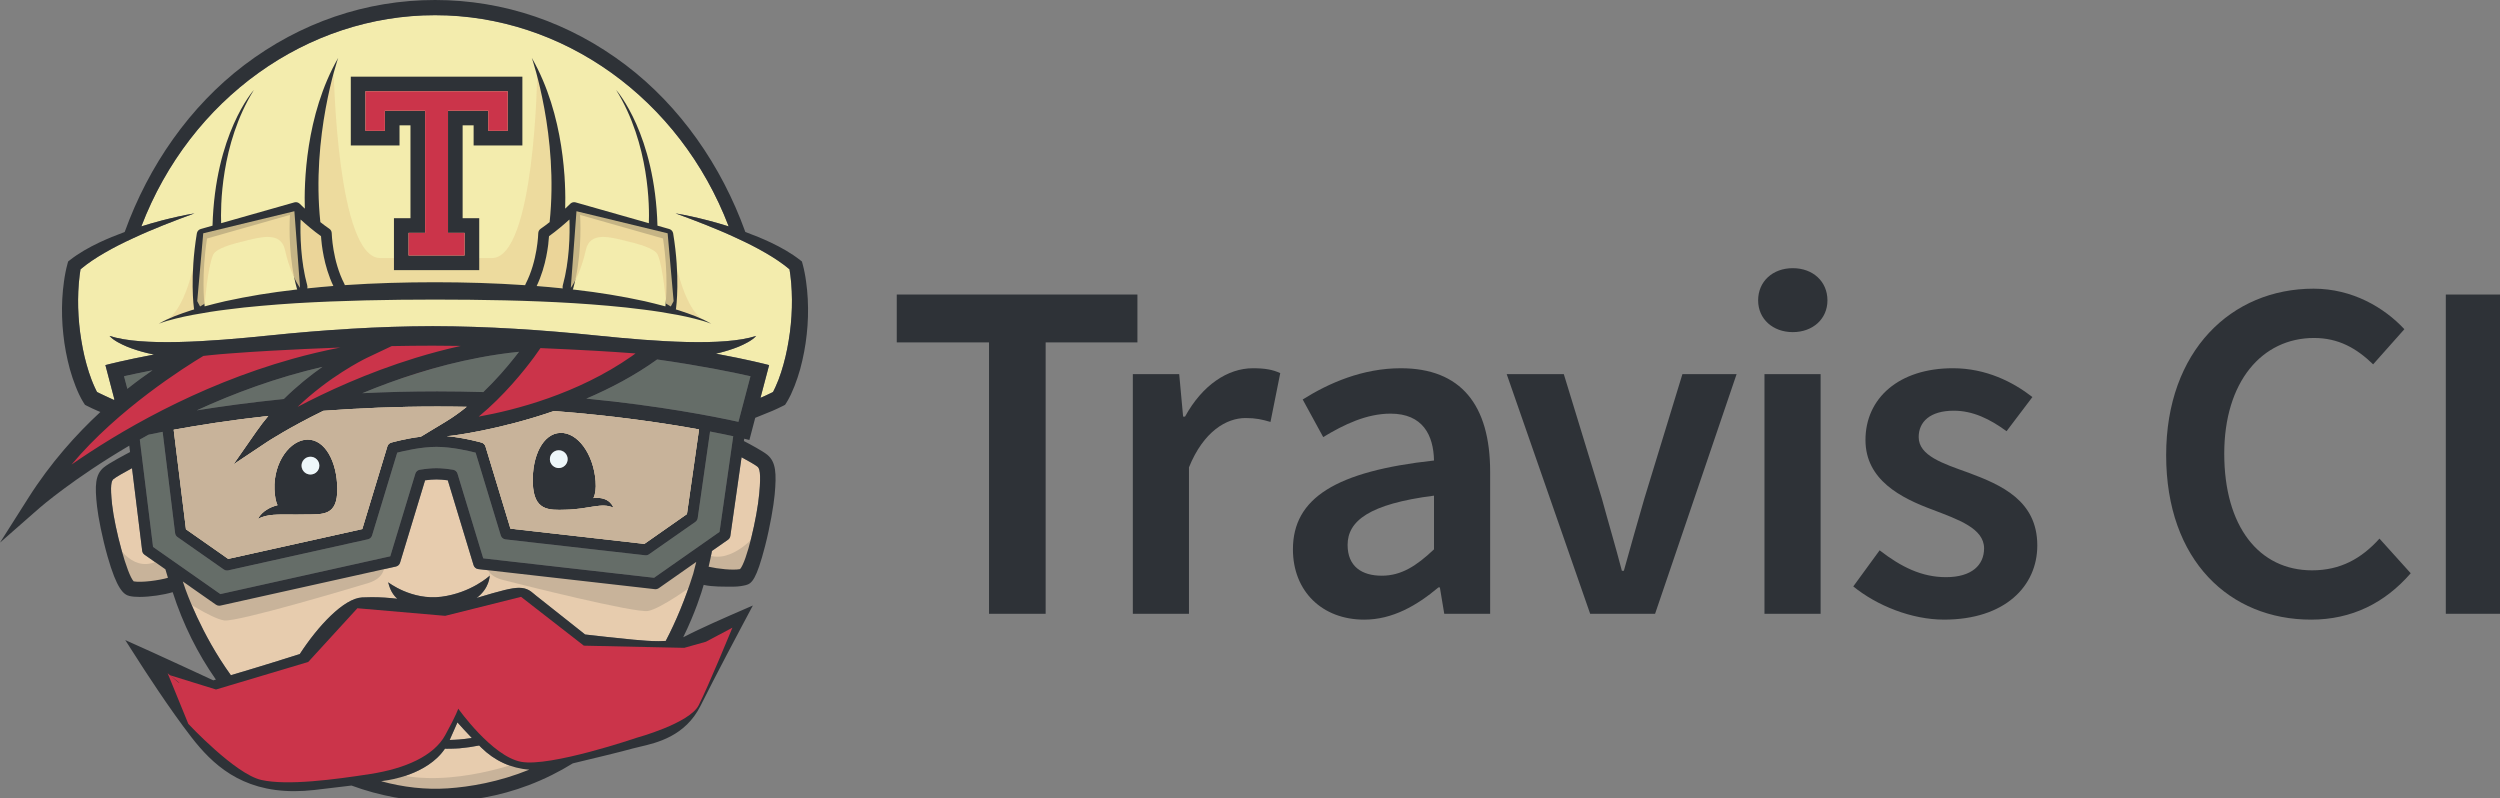 <?xml version="1.0" encoding="UTF-8" standalone="yes"?>
<svg version="1.1" id="Layer_1" xmlns="http://www.w3.org/2000/svg" xmlns:xlink="http://www.w3.org/1999/xlink" x="0px" y="0px" viewBox="0 0 717 229" style="enable-background:new 0 0 717.701 229.865;" xml:space="preserve">
  <rect x="0" y="0" width="717" height="229" fill="#808080" stroke="none"/>
  <style type="text/css">
	.st0{fill:#CB344A;}
	.st1{fill:#F3ECAD;}
	.st2{fill:#E7CCAE;}
	.st3{fill:#656D68;}
	.st4{fill:#E5CBA4;}
	.st5{fill:#C8B39A;}
	.st6{fill:#EBD599;}
	.st7{fill:#2E3237;}
	.st8{fill:#EEF7FA;}
	.st9{opacity:0.8;}
	.st10{opacity:0.75;fill:#EBD599;enable-background:new    ;}
</style>
  <g>
    <g>
      <g>
        <g>
          <path class="st0" d="M55.366,100.315c0,0-36.058,25.38-37.468,35.049l2.706-0.556c0,0,43.18-28.62,77.408-32.11l0.775-4.344&#xA;&#x9;&#x9;&#x9;&#x9;&#x9;L55.366,100.315z"/>
          <path class="st0" d="M111.969,96.688l-28.402,20.145l1.535,1.232c1.158-0.934,50.451-15.988,50.451-15.988l10.393-6.516&#xA;&#x9;&#x9;&#x9;&#x9;&#x9;C138.972,96.429,111.969,96.688,111.969,96.688z"/>
          <path class="st0" d="M136.654,121.053c20.168,0,50.4-19.752,50.4-19.752l-9.773-1.86c-0.483,0.483-15.759-0.535-15.759-0.535&#xA;&#x9;&#x9;&#x9;&#x9;&#x9;l-7.251-2.014l-17.324,19.74l-1.41,3.425C136.781,119.552,136.654,121.053,136.654,121.053z"/>
        </g>
        <g>
          <path class="st1" d="M226.92,81.211c-0.063-0.778-0.148-1.555-0.243-2.328c-0.067-0.548-0.154-1.121-0.249-1.65&#xA;&#x9;&#x9;&#x9;&#x9;&#x9;c-2.078-1.749-4.439-3.304-6.897-4.717c-2.664-1.556-5.451-2.95-8.295-4.245c-2.825-1.333-5.727-2.539-8.645-3.716&#xA;&#x9;&#x9;&#x9;&#x9;&#x9;c-1.457-0.591-2.926-1.165-4.401-1.711c-1.47-0.574-2.955-1.108-4.444-1.65c3.125,0.518,6.218,1.227,9.287,2.017&#xA;&#x9;&#x9;&#x9;&#x9;&#x9;c1.997,0.517,3.983,1.095,5.956,1.711c-14.035-36.68-47.59-60.568-84.226-60.568c-36.642,0-70.194,23.888-84.225,60.568&#xA;&#x9;&#x9;&#x9;&#x9;&#x9;c1.973-0.616,3.959-1.195,5.953-1.711c3.074-0.79,6.168-1.499,9.291-2.017c-1.494,0.542-2.975,1.076-4.45,1.65&#xA;&#x9;&#x9;&#x9;&#x9;&#x9;c-1.468,0.547-2.939,1.121-4.401,1.711c-2.919,1.177-5.812,2.384-8.644,3.716c-2.839,1.294-5.628,2.688-8.292,4.245&#xA;&#x9;&#x9;&#x9;&#x9;&#x9;c-2.458,1.413-4.817,2.969-6.903,4.717c-0.087,0.53-0.175,1.102-0.243,1.65c-0.094,0.773-0.18,1.55-0.243,2.328&#xA;&#x9;&#x9;&#x9;&#x9;&#x9;c-0.137,1.563-0.192,3.132-0.205,4.706c-0.031,3.144,0.181,6.287,0.579,9.397c0.429,3.119,1.001,6.218,1.848,9.213&#xA;&#x9;&#x9;&#x9;&#x9;&#x9;c0.417,1.501,0.89,2.98,1.437,4.413c0.275,0.715,0.574,1.419,0.885,2.104c0.155,0.341,0.317,0.678,0.479,1.001l0.199,0.38&#xA;&#x9;&#x9;&#x9;&#x9;&#x9;c0.231,0.117,0.473,0.236,0.703,0.348l1.395,0.666c0.778,0.353,1.854,0.864,2.744,1.263c0.05-0.043,0.1-0.087,0.143-0.132&#xA;&#x9;&#x9;&#x9;&#x9;&#x9;l-2.59-9.864c0.549-0.151,5.467-1.419,13.942-3.032c-0.684-0.13-1.374-0.279-2.053-0.441c-1.929-0.48-3.834-1.065-5.677-1.812&#xA;&#x9;&#x9;&#x9;&#x9;&#x9;c-0.915-0.386-1.817-0.808-2.676-1.292c-0.86-0.494-1.706-1.052-2.36-1.794c9.312,3.038,28.552,1.662,45.654-0.105&#xA;&#x9;&#x9;&#x9;&#x9;&#x9;c15.642-1.612,31.32-2.657,47.08-2.688c15.761,0.031,31.445,1.076,47.08,2.688c17.11,1.767,36.35,3.144,45.661,0.105&#xA;&#x9;&#x9;&#x9;&#x9;&#x9;c-0.654,0.742-1.498,1.301-2.358,1.794c-0.859,0.484-1.76,0.906-2.674,1.292c-1.845,0.747-3.747,1.333-5.677,1.812&#xA;&#x9;&#x9;&#x9;&#x9;&#x9;c-0.286,0.068-0.575,0.131-0.861,0.192c9.293,1.724,14.703,3.125,15.282,3.28l-2.477,9.397c0.498-0.225,1.001-0.441,1.495-0.665&#xA;&#x9;&#x9;&#x9;&#x9;&#x9;l1.393-0.666c0.232-0.112,0.467-0.231,0.703-0.348l0.192-0.38c0.169-0.323,0.331-0.66,0.486-1.001&#xA;&#x9;&#x9;&#x9;&#x9;&#x9;c0.313-0.685,0.612-1.389,0.885-2.104c0.548-1.432,1.022-2.912,1.438-4.413c0.847-2.995,1.419-6.094,1.848-9.213&#xA;&#x9;&#x9;&#x9;&#x9;&#x9;c0.4-3.111,0.61-6.255,0.581-9.397C227.115,84.343,227.058,82.774,226.92,81.211z"/>
          <path class="st2" d="M135.327,211.658c-1.233,0.185-2.466,0.342-3.692,0.435c-0.79,0.038-1.627,0.118-2.386,0.118l-0.28,0.006&#xA;&#x9;&#x9;&#x9;&#x9;&#x9;c0.952-2.129,1.676-3.778,2.224-5.028C132.308,208.441,133.728,209.99,135.327,211.658z"/>
          <path class="st2" d="M138.008,214.39c3.829,3.791,8.572,5.963,13.794,6.349c-8.771,3.562-17.036,4.936-23.403,5.365&#xA;&#x9;&#x9;&#x9;&#x9;&#x9;c-6.348,0.425-12.783-0.323-19.089-2.052c0.528-0.095,0.915-0.162,1.382-0.219c0.518-0.063,11.826-1.538,16.924-9.117&#xA;&#x9;&#x9;&#x9;&#x9;&#x9;l0.479,0.01l1.251-0.01c0.847,0,1.616-0.07,2.426-0.101c1.924-0.167,3.804-0.441,5.652-0.815&#xA;&#x9;&#x9;&#x9;&#x9;&#x9;C137.618,213.998,137.81,214.192,138.008,214.39z"/>
          <path class="st3" d="M148.858,100.894c-0.367,0.479-0.778,1.007-1.214,1.556c-2.24,2.832-5.346,6.454-9.031,9.997&#xA;&#x9;&#x9;&#x9;&#x9;&#x9;c-4.283-0.132-8.684-0.205-13.214-0.205c-7.486,0-14.664,0.198-21.48,0.53c9.63-3.997,21.2-7.9,33.73-10.246&#xA;&#x9;&#x9;&#x9;&#x9;&#x9;C141.307,101.832,145.054,101.278,148.858,100.894z"/>
          <path class="st3" d="M92.493,105.205c-3.437,2.415-7.32,5.497-11.085,9.236c-9.642,0.965-18.051,2.134-24.991,3.256&#xA;&#x9;&#x9;&#x9;&#x9;&#x9;C67.086,112.794,79.26,108.281,92.493,105.205z"/>
          <path class="st3" d="M210.29,125.109l-3.921,27.438l-18.786,13.158l-48.995-5.57l-7.375-24.289&#xA;&#x9;&#x9;&#x9;&#x9;&#x9;c-0.175-0.591-0.673-1.025-1.284-1.125c-1.816-0.293-3.422-0.443-4.76-0.443c-1.344,0-2.944,0.149-4.768,0.443&#xA;&#x9;&#x9;&#x9;&#x9;&#x9;c-0.605,0.1-1.101,0.534-1.282,1.125l-7.195,23.696l-48.722,10.842L43.895,156.86l-3.804-30.79&#xA;&#x9;&#x9;&#x9;&#x9;&#x9;c0.829-0.468,1.67-0.934,2.521-1.401c1.195-0.257,2.539-0.53,4.027-0.816l3.585,29.053c0.056,0.454,0.306,0.859,0.679,1.12&#xA;&#x9;&#x9;&#x9;&#x9;&#x9;l13.282,9.307c0.273,0.185,0.598,0.285,0.921,0.285c0.117,0,0.231-0.012,0.355-0.038l40.058-8.913&#xA;&#x9;&#x9;&#x9;&#x9;&#x9;c0.138-0.031,0.275-0.08,0.399-0.144c0.373-0.198,0.666-0.54,0.79-0.958l7.213-23.752c1.935-0.498,6.891-1.656,11.247-1.656&#xA;&#x9;&#x9;&#x9;&#x9;&#x9;c4.344,0,9.305,1.158,11.241,1.656l7.213,23.752c0.187,0.616,0.723,1.057,1.363,1.132l40.058,4.55&#xA;&#x9;&#x9;&#x9;&#x9;&#x9;c0.388,0.043,0.784-0.058,1.103-0.28l13.29-9.299c0.359-0.255,0.603-0.656,0.664-1.096l3.548-24.822&#xA;&#x9;&#x9;&#x9;&#x9;&#x9;C206.313,124.266,208.541,124.731,210.29,125.109z"/>
          <path class="st3" d="M215.239,107.902l-3.448,13.082c-7.052-1.555-22.545-4.606-43.632-6.659&#xA;&#x9;&#x9;&#x9;&#x9;&#x9;c6.89-2.937,13.905-6.622,20.314-11.228C201.021,104.869,210.234,106.768,215.239,107.902z"/>
          <path class="st2" d="M217.244,133.838c0.589,0.486,1.056,1.743,0.528,7.599c-0.648,7.17-3.662,19.756-5.528,21.785&#xA;&#x9;&#x9;&#x9;&#x9;&#x9;c-2.06,0.399-6.379-0.074-9.013-0.689c0.455-1.807,0.585-2.672,0.952-4.519l4.606-3.222c0.367-0.255,0.61-0.656,0.672-1.09&#xA;&#x9;&#x9;&#x9;&#x9;&#x9;l3.219-22.556C214.634,132.201,216.645,133.344,217.244,133.838z"/>
          <path class="st2" d="M47.436,163.277c0.231,0.816,0.473,1.63,0.723,2.433c-2.479,0.728-7.526,1.425-9.809,1.027&#xA;&#x9;&#x9;&#x9;&#x9;&#x9;c-1.892-1.906-5.422-15.024-6.194-21.991c-0.629-5.644-0.188-6.864,0.386-7.34c0.666-0.56,3.161-1.979,5.322-3.137l2.919,23.695&#xA;&#x9;&#x9;&#x9;&#x9;&#x9;c0.056,0.455,0.298,0.859,0.679,1.121L47.436,163.277z"/>
          <path class="st2" d="M140.611,163.609l-0.175,1.512c0,0-5.308,4.922-13.854,6.024c-8.546,1.101-15.262-4.151-15.262-4.151&#xA;&#x9;&#x9;&#x9;&#x9;&#x9;c0.28,0.913,0.679,2.975,2.614,4.735c-2.277-0.272-4.736-0.455-7.315-0.455c-0.932,0-1.873,0.027-2.782,0.071&#xA;&#x9;&#x9;&#x9;&#x9;&#x9;c-5.26,0.275-12.658,8.227-17.861,16.239c-2.553,0.808-10.532,3.341-19.768,6.068c-8.621-11.946-12.86-24.151-13.29-25.414&#xA;&#x9;&#x9;&#x9;&#x9;&#x9;l0.006-0.007c-0.174-0.486-0.349-0.972-0.511-1.469l2.217,1.55v0.006l5.476,3.834l1.831,1.276&#xA;&#x9;&#x9;&#x9;&#x9;&#x9;c0.273,0.194,0.597,0.293,0.92,0.293c0.118,0,0.236-0.013,0.353-0.036l50.33-11.205c0.564-0.124,1.021-0.548,1.188-1.101&#xA;&#x9;&#x9;&#x9;&#x9;&#x9;l7.177-23.627c1.239-0.168,2.327-0.255,3.261-0.255c0.928,0,2.023,0.087,3.262,0.255l7.386,24.33&#xA;&#x9;&#x9;&#x9;&#x9;&#x9;c0.188,0.616,0.723,1.065,1.357,1.132L140.611,163.609z"/>
          <path class="st2" d="M198.061,162.302l1.625-1.14c-0.269,1.127-0.561,2.248-0.866,3.356c-2.258,7.24-4.925,13.643-7.885,19.3&#xA;&#x9;&#x9;&#x9;&#x9;&#x9;c-0.655,0.045-1.345,0.071-2.086,0.071c-2.285,0-4.619-0.194-7.202-0.43c-4.482-0.411-11.596-1.226-13.842-1.487&#xA;&#x9;&#x9;&#x9;&#x9;&#x9;c-1.935-1.543-8.557-6.805-14.067-11.141c-0.217-0.175-0.403-0.337-0.585-0.487c-0.97-0.82-2.073-1.753-4.307-1.753&#xA;&#x9;&#x9;&#x9;&#x9;&#x9;c-2.029,0-4.992,0.739-12.154,2.906c3.722-2.782,3.746-6.373,3.746-6.373l0.175-1.512l47.217,5.364&#xA;&#x9;&#x9;&#x9;&#x9;&#x9;c0.385,0.044,0.783-0.056,1.107-0.279l4.744-3.323L198.061,162.302z"/>
          <path class="st6" d="M163.311,62.963c0.144,4.2,0.038,11.812-1.918,18.94c-0.079,0.275-0.067,0.555,0,0.816&#xA;&#x9;&#x9;&#x9;&#x9;&#x9;c-2.489-0.262-4.979-0.486-7.469-0.685c2.795-5.856,3.404-12.093,3.536-14.29C159.606,66.218,161.743,64.388,163.311,62.963z"/>
          <path class="st6" d="M92.07,67.743c0.13,2.197,0.739,8.421,3.53,14.272c-2.49,0.198-4.979,0.429-7.464,0.691&#xA;&#x9;&#x9;&#x9;&#x9;&#x9;c0.067-0.256,0.075-0.53,0-0.804c-1.954-7.114-2.053-14.732-1.917-18.94C87.787,64.388,89.916,66.218,92.07,67.743z"/>
          <path class="st7" d="M175.939,145.626c-3.349-1.618-7.021,0.437-13.706,0.561c-4.973,0.175-9.149,0.229-9.423-7.582&#xA;&#x9;&#x9;&#x9;&#x9;&#x9;c-0.275-7.818,2.912-14.283,7.885-14.459c4.973-0.174,9.51,6.026,10.122,13.825c0.168,2.148-0.07,3.716-0.604,4.878&#xA;&#x9;&#x9;&#x9;&#x9;&#x9;C174.844,142.297,175.89,145.439,175.939,145.626z M160.31,134.18c1.401-0.031,2.52-1.189,2.496-2.59&#xA;&#x9;&#x9;&#x9;&#x9;&#x9;c-0.024-1.407-1.182-2.527-2.59-2.495c-1.406,0.023-2.52,1.182-2.494,2.589C157.746,133.084,158.904,134.205,160.31,134.18z"/>
          <path class="st7" d="M96.737,140.154c0.073,7.818-4.066,7.345-9.045,7.394c-0.504,0.013-0.983,0.019-1.458,0.025&#xA;&#x9;&#x9;&#x9;&#x9;&#x9;c-0.559,0.013-1.094,0.019-1.611,0.006c-4.83-0.006-7.918-0.225-10.649,1.25c0.067-0.168,1.263-2.852,5.603-3.94&#xA;&#x9;&#x9;&#x9;&#x9;&#x9;c-0.48-1.059-0.78-2.527-0.86-4.562c-0.298-7.811,4.519-14.217,9.498-14.26C93.189,126.02,96.662,132.339,96.737,140.154z&#xA;&#x9;&#x9;&#x9;&#x9;&#x9; M89.05,136.065c1.401-0.036,2.509-1.209,2.472-2.608c-0.038-1.407-1.206-2.514-2.607-2.476&#xA;&#x9;&#x9;&#x9;&#x9;&#x9;c-1.408,0.036-2.517,1.206-2.479,2.607C86.473,134.996,87.643,136.103,89.05,136.065z"/>
          <path class="st10" d="M154.073,21.296c0,0-0.693,52.712-13.006,52.712c-12.313,0-14.774,0-14.774,0h-2.462c0,0-2.464,0-14.776,0&#xA;&#x9;&#x9;&#x9;&#x9;&#x9;S95.748,21.319,95.748,21.319l-6.049,17.889l0.098,24.546l4.295,3.415l1.952,10.54l2.731,6.149l52.702,0.097l2.439-4.393&#xA;&#x9;&#x9;&#x9;&#x9;&#x9;l2.05-7.416l0.294-4.685l5.82-16.618L154.073,21.296z"/>
          <path class="st10" d="M192.85,70.445c0,0,2.534,18.183,9.24,21.462c6.707,3.278,0,0,0,0l-9.389-2.832L192.85,70.445z"/>
          <path class="st10" d="M56.672,70.445c0,0-2.534,18.183-9.241,21.462c-6.707,3.278,0,0,0,0l9.391-2.832L56.672,70.445z"/>
          <path class="st7" d="M194.655,88.992c3.192,1.045,6.403,2.153,9.312,3.853c-1.556-0.616-3.162-1.058-4.781-1.457&#xA;&#x9;&#x9;&#x9;&#x9;&#x9;c-1.612-0.411-3.236-0.759-4.868-1.071c-3.268-0.615-6.547-1.138-9.847-1.538c-3.292-0.429-6.59-0.79-9.903-1.071&#xA;&#x9;&#x9;&#x9;&#x9;&#x9;c-3.312-0.279-6.615-0.56-9.934-0.753c-13.263-0.816-26.563-1.02-39.873-1.034c-13.306,0.007-26.607,0.256-39.871,1.039&#xA;&#x9;&#x9;&#x9;&#x9;&#x9;c-3.316,0.192-6.622,0.474-9.933,0.754c-3.311,0.279-6.616,0.635-9.903,1.07c-3.299,0.4-6.579,0.922-9.847,1.538&#xA;&#x9;&#x9;&#x9;&#x9;&#x9;c-1.63,0.306-3.256,0.66-4.874,1.065c-1.612,0.399-3.225,0.84-4.781,1.457c2.907-1.699,6.118-2.812,9.318-3.86&#xA;&#x9;&#x9;&#x9;&#x9;&#x9;c0.269-0.087,0.541-0.161,0.815-0.248c-0.017-0.068-0.037-0.131-0.05-0.205c-0.056-0.367-1.239-9.107,0.822-21.605&#xA;&#x9;&#x9;&#x9;&#x9;&#x9;c0.1-0.598,0.528-1.083,1.115-1.246l3.38-0.963c0.735-26.217,11.532-38.547,11.869-38.927&#xA;&#x9;&#x9;&#x9;&#x9;&#x9;c-9.648,15.524-9.56,33.935-9.393,38.223l21.006-5.97c0.019-0.006,0.03-0.006,0.049-0.012c0.088-0.019,0.175-0.031,0.262-0.037&#xA;&#x9;&#x9;&#x9;&#x9;&#x9;c0.024,0,0.057-0.007,0.087-0.007c0.107-0.006,0.226,0.007,0.344,0.031c0.017,0,0.036,0.013,0.061,0.019&#xA;&#x9;&#x9;&#x9;&#x9;&#x9;c0.087,0.019,0.168,0.049,0.26,0.087c0.038,0.019,0.063,0.038,0.1,0.057c0.067,0.038,0.138,0.081,0.205,0.13&#xA;&#x9;&#x9;&#x9;&#x9;&#x9;c0.019,0.013,0.039,0.019,0.057,0.038c0.013,0.013,0.024,0.025,0.037,0.037c0.019,0.019,0.043,0.031,0.063,0.051&#xA;&#x9;&#x9;&#x9;&#x9;&#x9;c0.014,0.019,0.572,0.571,1.462,1.401c-0.211-6.921,0.118-26.776,9.574-43.233c-0.199,0.577-7.701,22.512-5.116,47.097&#xA;&#x9;&#x9;&#x9;&#x9;&#x9;c0.839,0.672,1.722,1.331,2.583,1.911c0.416,0.286,0.672,0.759,0.678,1.263c0.007,0.081,0.187,7.918,3.648,14.584&#xA;&#x9;&#x9;&#x9;&#x9;&#x9;c0.049,0.1,0.086,0.205,0.118,0.311c8.608-0.585,17.24-0.822,25.854-0.827c8.616,0.006,17.242,0.255,25.848,0.847&#xA;&#x9;&#x9;&#x9;&#x9;&#x9;c0.031-0.112,0.07-0.224,0.126-0.33c3.46-6.666,3.641-14.503,3.641-14.584c0.012-0.505,0.268-0.977,0.685-1.263&#xA;&#x9;&#x9;&#x9;&#x9;&#x9;c0.859-0.579,1.73-1.239,2.577-1.911c2.589-24.585-4.913-46.52-5.111-47.097c9.447,16.455,9.784,36.311,9.574,43.233&#xA;&#x9;&#x9;&#x9;&#x9;&#x9;c0.883-0.829,1.444-1.381,1.461-1.401c0.019-0.019,0.045-0.031,0.061-0.051c0.014-0.012,0.021-0.024,0.038-0.037&#xA;&#x9;&#x9;&#x9;&#x9;&#x9;c0.019-0.019,0.038-0.025,0.057-0.038c0.07-0.049,0.138-0.092,0.205-0.137c0.032-0.012,0.063-0.031,0.094-0.05&#xA;&#x9;&#x9;&#x9;&#x9;&#x9;c0.094-0.038,0.18-0.068,0.273-0.093c0.019,0,0.038-0.013,0.057-0.013c0.111-0.024,0.232-0.037,0.343-0.031&#xA;&#x9;&#x9;&#x9;&#x9;&#x9;c0.031,0,0.057,0.007,0.081,0.007c0.087,0.006,0.181,0.019,0.268,0.037c0.014,0.007,0.032,0.007,0.049,0.012l21.007,5.97&#xA;&#x9;&#x9;&#x9;&#x9;&#x9;c0.169-4.287,0.256-22.7-9.391-38.223c0.335,0.38,11.134,12.71,11.862,38.927l3.386,0.963c0.578,0.162,1.014,0.648,1.115,1.246&#xA;&#x9;&#x9;&#x9;&#x9;&#x9;c2.059,12.498,0.871,21.238,0.82,21.605c-0.012,0.075-0.03,0.144-0.049,0.211C194.113,88.824,194.38,88.904,194.655,88.992z&#xA;&#x9;&#x9;&#x9;&#x9;&#x9; M190.835,87.87c0.162-1.399,0.914-9.049-0.685-19.468l-23.778-6.759c0.213,4.027,0.307,12.76-1.978,21.088&#xA;&#x9;&#x9;&#x9;&#x9;&#x9;c-0.03,0.1-0.067,0.199-0.117,0.299c0.235,0.024,0.473,0.043,0.702,0.074c6.685,0.766,13.338,1.835,19.918,3.279&#xA;&#x9;&#x9;&#x9;&#x9;&#x9;C186.881,86.845,188.867,87.337,190.835,87.87z M161.392,81.902c1.956-7.126,2.061-14.739,1.918-18.94&#xA;&#x9;&#x9;&#x9;&#x9;&#x9;c-1.568,1.425-3.705,3.255-5.851,4.78c-0.132,2.197-0.742,8.433-3.537,14.29c2.49,0.2,4.98,0.424,7.469,0.685&#xA;&#x9;&#x9;&#x9;&#x9;&#x9;C161.325,82.457,161.313,82.177,161.392,81.902z M95.598,82.015c-2.79-5.852-3.4-12.076-3.53-14.272&#xA;&#x9;&#x9;&#x9;&#x9;&#x9;c-2.153-1.525-4.283-3.355-5.851-4.78c-0.138,4.207-0.037,11.826,1.917,18.94c0.075,0.275,0.067,0.548,0,0.804&#xA;&#x9;&#x9;&#x9;&#x9;&#x9;C90.62,82.444,93.108,82.214,95.598,82.015z M85.247,83.016c-0.045-0.087-0.081-0.187-0.114-0.286&#xA;&#x9;&#x9;&#x9;&#x9;&#x9;c-2.289-8.328-2.189-17.06-1.984-21.088l-23.771,6.759c-1.599,10.408-0.853,18.057-0.692,19.464&#xA;&#x9;&#x9;&#x9;&#x9;&#x9;c1.973-0.535,3.952-1.028,5.946-1.488c3.285-0.728,6.597-1.337,9.914-1.898c3.324-0.554,6.659-0.977,9.995-1.381&#xA;&#x9;&#x9;&#x9;&#x9;&#x9;C84.78,83.066,85.011,83.049,85.247,83.016z"/>
          <path class="st3" d="M35.567,107.902c2.038-0.462,4.793-1.051,8.17-1.703c-2.075,1.415-4.53,3.191-7.21,5.327L35.567,107.902z"/>
          <path class="st5" d="M110.21,161.97c0,0,0.57,3.667-4.563,5.236c-5.131,1.57-37.639,11.258-41.347,10.734&#xA;&#x9;&#x9;&#x9;&#x9;&#x9;c-3.707-0.523-13.116-6.806-13.116-6.806l-2.282-8.116l13.924,8.681L110.21,161.97z"/>
          <path class="st5" d="M139.33,161.26c0,0-0.41,3.687,4.787,5.035c5.196,1.345,38.094,9.612,41.773,8.927&#xA;&#x9;&#x9;&#x9;&#x9;&#x9;c3.68-0.685,12.808-7.371,12.808-7.371l1.927-8.209l-12.798,7.634L139.33,161.26z"/>
          <path class="st5" d="M32.922,155.222c0,0,4.504,9.009,11.78,5.89l5.197,1.906l-0.519,3.812l-10.914,1.385l-2.944-1.731&#xA;&#x9;&#x9;&#x9;&#x9;&#x9;L32.922,155.222z"/>
          <path class="st5" d="M217.325,152.749c0,0-7.362,9.403-14.637,6.285l-2.34,1.509l0.519,3.811l10.914,1.386l2.943-1.732&#xA;&#x9;&#x9;&#x9;&#x9;&#x9;L217.325,152.749z"/>
          <path class="st5" d="M103.452,223.528c0,0,26.686,13.454,56.902-4.853l-9.703-0.662c0,0-21.173,8.38-37.935,3.749&#xA;&#x9;&#x9;&#x9;&#x9;&#x9;L103.452,223.528z"/>
          <path class="st7" d="M130.505,198.736l1.847,2.2c0.042,0.053,4.145,4.936,9.161,9.91c3.336,3.306,7.366,4.979,11.985,4.979&#xA;&#x9;&#x9;&#x9;&#x9;&#x9;c1.577,0,3.234-0.203,4.907-0.606c1.553-0.378,3.24-0.78,4.968-1.194c6.239-1.491,13.305-3.185,16.73-4.145&#xA;&#x9;&#x9;&#x9;&#x9;&#x9;c0.678-0.192,1.435-0.365,2.231-0.547c4.56-1.053,10.81-2.506,14.122-9.141c2.49-4.979,5.848-11.441,8.34-16.177&#xA;&#x9;&#x9;&#x9;&#x9;&#x9;c-2.159,0.995-4.422,2.074-6.029,2.92c-2.477,1.301-5.722,1.932-9.917,1.932c-2.494,0-4.943-0.21-7.654-0.451&#xA;&#x9;&#x9;&#x9;&#x9;&#x9;c-5.417-0.498-14.584-1.577-14.678-1.59l-0.702-0.078l-0.554-0.444c-0.082-0.06-8.115-6.46-14.607-11.565&#xA;&#x9;&#x9;&#x9;&#x9;&#x9;c-0.263-0.216-0.503-0.415-0.72-0.594c-0.684-0.583-0.684-0.583-1.092-0.583c-2.082,0-8.134,1.877-21.393,5.987l-0.815,0.258&#xA;&#x9;&#x9;&#x9;&#x9;&#x9;l-0.798-0.301c-0.09-0.03-8.789-3.256-19.213-3.256c-0.853,0-1.703,0.022-2.532,0.065c-1.044,0.053-6.904,2.837-14.397,14.693&#xA;&#x9;&#x9;&#x9;&#x9;&#x9;l-0.486,0.761l-0.859,0.276c-0.124,0.043-13.022,4.206-26.7,8.117l-0.888,0.253l-0.84-0.391&#xA;&#x9;&#x9;&#x9;&#x9;&#x9;c-0.089-0.036-5.441-2.519-10.534-4.86c2.778,4.103,6.329,9.221,9.454,13.235c5.459,7.03,12.34,13.527,25.532,13.527&#xA;&#x9;&#x9;&#x9;&#x9;&#x9;c1.655,0,3.413-0.102,5.218-0.307c13.419-1.517,16.875-2.129,18.735-2.453c0.629-0.107,1.127-0.198,1.764-0.276&#xA;&#x9;&#x9;&#x9;&#x9;&#x9;c0.102-0.013,11.09-1.433,14.174-8.35c3.18-7.108,3.822-8.801,3.846-8.866l1.122-2.993c0,0,0.139-0.775,0.367-1.016&#xA;&#x9;&#x9;&#x9;&#x9;&#x9;c0,0.006,0,0.006,0.006,0.006l0.022,0.019C129.982,197.945,130.505,198.736,130.505,198.736z M46.928,64.554&#xA;&#x9;&#x9;&#x9;&#x9;&#x9;c-2.915,1.175-5.812,2.387-8.644,3.718c-2.838,1.297-5.627,2.688-8.291,4.241c-2.458,1.416-4.817,2.97-6.899,4.723&#xA;&#x9;&#x9;&#x9;&#x9;&#x9;c-0.089,0.527-0.173,1.103-0.244,1.649c-0.09,0.773-0.181,1.548-0.241,2.328c-0.138,1.56-0.192,3.132-0.209,4.703&#xA;&#x9;&#x9;&#x9;&#x9;&#x9;c-0.03,3.144,0.185,6.287,0.582,9.4c0.431,3.119,1.001,6.221,1.847,9.214c0.421,1.501,0.889,2.981,1.44,4.408&#xA;&#x9;&#x9;&#x9;&#x9;&#x9;c0.27,0.722,0.57,1.423,0.883,2.107c0.155,0.341,0.317,0.678,0.479,1.001l0.199,0.378c0.233,0.121,0.474,0.24,0.701,0.348&#xA;&#x9;&#x9;&#x9;&#x9;&#x9;l1.397,0.665c0.78,0.36,1.854,0.87,2.742,1.267c0.053-0.043,0.102-0.09,0.144-0.132l-2.585-9.862&#xA;&#x9;&#x9;&#x9;&#x9;&#x9;c0.546-0.149,5.466-1.422,13.942-3.035c-0.684-0.126-1.38-0.276-2.057-0.439c-1.926-0.479-3.834-1.067-5.676-1.811&#xA;&#x9;&#x9;&#x9;&#x9;&#x9;c-0.912-0.389-1.818-0.81-2.676-1.297c-0.859-0.492-1.705-1.049-2.358-1.793c9.311,3.041,28.548,1.66,45.652-0.102&#xA;&#x9;&#x9;&#x9;&#x9;&#x9;c15.644-1.614,31.319-2.657,47.078-2.694c15.759,0.036,31.446,1.079,47.08,2.694c17.115,1.764,36.355,3.144,45.662,0.102&#xA;&#x9;&#x9;&#x9;&#x9;&#x9;c-0.654,0.744-1.498,1.3-2.357,1.793c-0.856,0.487-1.764,0.906-2.676,1.297c-1.848,0.744-3.75,1.331-5.681,1.811&#xA;&#x9;&#x9;&#x9;&#x9;&#x9;c-0.283,0.065-0.57,0.132-0.859,0.192c9.293,1.722,14.703,3.125,15.279,3.282l-2.477,9.394c0.498-0.222,1.001-0.437,1.492-0.665&#xA;&#x9;&#x9;&#x9;&#x9;&#x9;l1.399-0.665c0.227-0.109,0.468-0.227,0.702-0.348l0.192-0.378c0.167-0.323,0.329-0.66,0.486-1.001&#xA;&#x9;&#x9;&#x9;&#x9;&#x9;c0.313-0.685,0.612-1.386,0.889-2.107c0.546-1.426,1.019-2.908,1.432-4.408c0.847-2.993,1.423-6.095,1.848-9.214&#xA;&#x9;&#x9;&#x9;&#x9;&#x9;c0.401-3.112,0.612-6.257,0.582-9.4c-0.012-1.571-0.072-3.144-0.204-4.703c-0.066-0.78-0.151-1.554-0.247-2.328&#xA;&#x9;&#x9;&#x9;&#x9;&#x9;c-0.066-0.546-0.156-1.122-0.247-1.649c-2.082-1.753-4.439-3.306-6.899-4.723c-2.664-1.553-5.451-2.944-8.295-4.241&#xA;&#x9;&#x9;&#x9;&#x9;&#x9;c-2.825-1.331-5.728-2.543-8.644-3.718c-1.459-0.589-2.929-1.165-4.404-1.71c-1.468-0.569-2.957-1.108-4.444-1.649&#xA;&#x9;&#x9;&#x9;&#x9;&#x9;c3.124,0.516,6.221,1.228,9.285,2.015c1.998,0.517,3.991,1.098,5.957,1.716c-14.032-36.684-47.59-60.57-84.224-60.57&#xA;&#x9;&#x9;&#x9;&#x9;&#x9;c-36.642,0-70.192,23.886-84.223,60.57c1.972-0.618,3.958-1.199,5.95-1.716c3.072-0.786,6.167-1.499,9.293-2.015&#xA;&#x9;&#x9;&#x9;&#x9;&#x9;c-1.495,0.54-2.976,1.079-4.452,1.649C49.861,63.389,48.393,63.965,46.928,64.554z M231.668,85.778&#xA;&#x9;&#x9;&#x9;&#x9;&#x9;c0.169,3.377,0.079,6.759-0.299,10.119c-0.353,3.353-0.99,6.677-1.876,9.971c-0.464,1.638-0.997,3.257-1.627,4.864&#xA;&#x9;&#x9;&#x9;&#x9;&#x9;c-0.319,0.803-0.659,1.603-1.031,2.4c-0.187,0.395-0.384,0.786-0.606,1.188l-0.329,0.593c-0.121,0.216-0.217,0.378-0.403,0.665&#xA;&#x9;&#x9;&#x9;&#x9;&#x9;l-0.341,0.53l-0.534,0.275c-0.57,0.294-1.037,0.516-1.555,0.757l-1.504,0.678c-1.009,0.431-2.022,0.839-3.036,1.234&#xA;&#x9;&#x9;&#x9;&#x9;&#x9;c-0.708,0.277-1.333,0.53-1.926,0.781l-1.673,6.358c-0.042-0.01-0.546-0.139-1.487-0.365l-0.09,0.665&#xA;&#x9;&#x9;&#x9;&#x9;&#x9;c1.847,0.965,5.476,2.922,6.713,3.943c2.489,2.057,2.664,5.315,2.112,11.403c-0.283,3.125-1.32,9.207-2.759,14.794&#xA;&#x9;&#x9;&#x9;&#x9;&#x9;c-2.484,9.615-3.804,10.745-5.508,11.181c-0.864,0.222-2.195,0.444-3.486,0.444c-2.626,0-6.203,0.073-8.608-0.509&#xA;&#x9;&#x9;&#x9;&#x9;&#x9;c-0.618,2.188-2.381,7.893-5.873,15.02c0.175-0.085,0.348-0.156,0.504-0.24c4.307-2.262,12.585-5.868,12.934-6.024l6.539-2.841&#xA;&#x9;&#x9;&#x9;&#x9;&#x9;l-3.349,6.298c-0.078,0.137-7.258,13.642-11.656,22.46c-4.367,8.735-12.555,10.636-17.457,11.762&#xA;&#x9;&#x9;&#x9;&#x9;&#x9;c-0.738,0.175-1.438,0.337-2.008,0.492c-3.517,0.99-10.637,2.687-16.917,4.198c-0.074,0.019-0.151,0.038-0.228,0.049&#xA;&#x9;&#x9;&#x9;&#x9;&#x9;c-3.864,2.388-8.081,4.518-12.694,6.27c-16.881,6.394-34.673,6.035-50.804,0.107c-2.62,0.337-6.065,0.75-10.652,1.271&#xA;&#x9;&#x9;&#x9;&#x9;&#x9;c-1.993,0.222-3.93,0.337-5.776,0.337c-15.37,0-23.516-7.805-29.461-15.447c-6.365-8.183-14.151-20.331-14.481-20.84&#xA;&#x9;&#x9;&#x9;&#x9;&#x9;l-4.514-7.042l7.63,3.431c3.652,1.644,14.512,6.671,17.619,8.111c0.251-0.071,0.498-0.144,0.744-0.216&#xA;&#x9;&#x9;&#x9;&#x9;&#x9;c-5.165-7.366-9.4-15.765-12.393-25.068c-2.543,0.767-6.461,1.362-9.509,1.362c-1.114,0-2.111-0.083-2.878-0.264&#xA;&#x9;&#x9;&#x9;&#x9;&#x9;c-1.705-0.389-3.648-2.032-6.293-11.35c-1.535-5.409-2.681-11.314-3.016-14.353c-0.66-5.934-0.54-9.112,1.926-11.166&#xA;&#x9;&#x9;&#x9;&#x9;&#x9;c1.487-1.241,6.502-3.875,7.54-4.414l-0.222-1.831c-15.933,9.363-25.482,17.636-25.674,17.805L0,155.622l8.117-12.801&#xA;&#x9;&#x9;&#x9;&#x9;&#x9;c6.424-10.145,13.845-18.345,20.672-24.663c-0.283-0.114-0.546-0.227-0.823-0.341l-1.505-0.678&#xA;&#x9;&#x9;&#x9;&#x9;&#x9;c-0.516-0.241-0.984-0.462-1.553-0.757l-0.534-0.275l-0.342-0.53c-0.192-0.289-0.276-0.45-0.402-0.665l-0.336-0.593&#xA;&#x9;&#x9;&#x9;&#x9;&#x9;c-0.21-0.402-0.415-0.793-0.6-1.188c-0.379-0.798-0.72-1.597-1.031-2.4c-0.63-1.607-1.165-3.226-1.627-4.864&#xA;&#x9;&#x9;&#x9;&#x9;&#x9;c-0.893-3.294-1.524-6.616-1.877-9.971c-0.372-3.36-0.468-6.743-0.3-10.119c0.09-1.686,0.253-3.371,0.486-5.045&#xA;&#x9;&#x9;&#x9;&#x9;&#x9;c0.121-0.84,0.247-1.68,0.415-2.514c0.174-0.851,0.343-1.643,0.6-2.574l0.18-0.654l0.468-0.367&#xA;&#x9;&#x9;&#x9;&#x9;&#x9;c2.658-2.088,5.525-3.665,8.44-5.063c2.4-1.127,4.847-2.124,7.313-3.031c6.886-19.111,18.728-36.058,34.289-47.869&#xA;&#x9;&#x9;&#x9;&#x9;&#x9;C86.138,6.454,105.057,0,124.764,0s38.626,6.454,54.714,18.663c15.562,11.811,27.403,28.759,34.285,47.865&#xA;&#x9;&#x9;&#x9;&#x9;&#x9;c2.472,0.912,4.913,1.902,7.319,3.036c2.914,1.397,5.782,2.975,8.439,5.063l0.468,0.367l0.181,0.654&#xA;&#x9;&#x9;&#x9;&#x9;&#x9;c0.263,0.93,0.431,1.723,0.599,2.574c0.169,0.834,0.301,1.674,0.414,2.514C231.418,82.407,231.586,84.092,231.668,85.778z&#xA;&#x9;&#x9;&#x9;&#x9;&#x9; M217.769,141.434c0.528-5.854,0.067-7.114-0.527-7.594c-0.594-0.498-2.604-1.636-4.56-2.699l-3.22,22.554&#xA;&#x9;&#x9;&#x9;&#x9;&#x9;c-0.06,0.438-0.307,0.835-0.672,1.092l-4.608,3.222c-0.365,1.846-0.497,2.717-0.947,4.523c2.634,0.612,6.951,1.087,9.009,0.689&#xA;&#x9;&#x9;&#x9;&#x9;&#x9;C214.112,161.195,217.127,148.609,217.769,141.434z M211.788,120.984l3.45-13.082c-5.003-1.133-14.218-3.03-26.767-4.807&#xA;&#x9;&#x9;&#x9;&#x9;&#x9;c-6.408,4.607-13.421,8.291-20.313,11.229C189.246,116.377,204.74,119.43,211.788,120.984z M206.365,152.545l3.922-27.435&#xA;&#x9;&#x9;&#x9;&#x9;&#x9;c-1.745-0.378-3.976-0.845-6.641-1.355l-3.545,24.823c-0.066,0.438-0.307,0.84-0.666,1.093l-13.293,9.297&#xA;&#x9;&#x9;&#x9;&#x9;&#x9;c-0.313,0.222-0.714,0.324-1.097,0.282l-40.06-4.553c-0.642-0.073-1.176-0.517-1.363-1.127l-7.216-23.754&#xA;&#x9;&#x9;&#x9;&#x9;&#x9;c-1.933-0.499-6.893-1.657-11.235-1.657c-4.362,0-9.318,1.158-11.249,1.657l-7.217,23.754c-0.126,0.413-0.415,0.757-0.79,0.952&#xA;&#x9;&#x9;&#x9;&#x9;&#x9;c-0.121,0.066-0.258,0.114-0.397,0.145l-40.06,8.913c-0.126,0.025-0.234,0.038-0.355,0.038c-0.323,0-0.648-0.096-0.918-0.29&#xA;&#x9;&#x9;&#x9;&#x9;&#x9;l-13.287-9.304c-0.372-0.258-0.619-0.666-0.678-1.122l-3.582-29.052c-1.488,0.289-2.831,0.564-4.031,0.815&#xA;&#x9;&#x9;&#x9;&#x9;&#x9;c-0.851,0.469-1.692,0.937-2.519,1.406l3.802,30.786l19.312,13.528l48.722-10.839l7.192-23.695&#xA;&#x9;&#x9;&#x9;&#x9;&#x9;c0.181-0.596,0.678-1.034,1.284-1.13c1.824-0.293,3.418-0.443,4.769-0.443c1.336,0,2.939,0.149,4.757,0.443&#xA;&#x9;&#x9;&#x9;&#x9;&#x9;c0.612,0.096,1.109,0.534,1.284,1.13l7.377,24.283l48.994,5.571L206.365,152.545z M197.014,147.434l3.467-24.274&#xA;&#x9;&#x9;&#x9;&#x9;&#x9;c-9.779-1.78-24.079-3.933-41.596-5.277c-15.813,5.454-29.058,7.078-29.856,7.132l-0.924,0.066&#xA;&#x9;&#x9;&#x9;&#x9;&#x9;c5.044,0.433,9.796,1.789,10.035,1.86c0.524,0.156,0.932,0.557,1.094,1.081l7.168,23.599l38.399,4.362L197.014,147.434z&#xA;&#x9;&#x9;&#x9;&#x9;&#x9; M199.683,161.159l-1.627,1.139l-4.379,3.072l-4.745,3.323c-0.323,0.222-0.72,0.324-1.105,0.282l-47.214-5.368l-3.437-0.391&#xA;&#x9;&#x9;&#x9;&#x9;&#x9;c-0.636-0.073-1.17-0.517-1.357-1.132l-7.389-24.331c-1.235-0.168-2.334-0.254-3.256-0.254c-0.937,0-2.029,0.085-3.264,0.254&#xA;&#x9;&#x9;&#x9;&#x9;&#x9;l-7.175,23.629c-0.168,0.552-0.623,0.972-1.188,1.096l-50.33,11.207c-0.119,0.023-0.239,0.035-0.353,0.035&#xA;&#x9;&#x9;&#x9;&#x9;&#x9;c-0.323,0-0.648-0.096-0.925-0.293l-1.829-1.272l-5.476-3.832v-0.013l-2.213-1.547c0.156,0.498,0.335,0.985,0.511,1.469&#xA;&#x9;&#x9;&#x9;&#x9;&#x9;l-0.007,0.007c0.426,1.265,4.667,13.467,13.287,25.41c9.232-2.723,17.217-5.255,19.765-6.065&#xA;&#x9;&#x9;&#x9;&#x9;&#x9;c5.2-8.015,12.604-15.964,17.866-16.239c0.905-0.043,1.848-0.071,2.783-0.071c2.574,0,5.034,0.185,7.312,0.455&#xA;&#x9;&#x9;&#x9;&#x9;&#x9;c-1.936-1.758-2.333-3.822-2.614-4.733c0,0,6.713,5.249,15.261,4.153c8.549-1.104,13.857-6.03,13.857-6.03&#xA;&#x9;&#x9;&#x9;&#x9;&#x9;s-0.024,3.594-3.75,6.377c7.163-2.166,10.126-2.91,12.154-2.91c2.238,0,3.341,0.936,4.307,1.76&#xA;&#x9;&#x9;&#x9;&#x9;&#x9;c0.187,0.149,0.373,0.311,0.587,0.486c5.508,4.336,12.13,9.598,14.068,11.14c2.243,0.263,9.357,1.073,13.839,1.487&#xA;&#x9;&#x9;&#x9;&#x9;&#x9;c2.584,0.233,4.919,0.431,7.204,0.431c0.738,0,1.429-0.03,2.082-0.073c2.964-5.655,5.628-12.064,7.889-19.297&#xA;&#x9;&#x9;&#x9;&#x9;&#x9;C199.124,163.408,199.42,162.286,199.683,161.159z M182.262,101.376c-0.012-0.007-0.023-0.014-0.036-0.014&#xA;&#x9;&#x9;&#x9;&#x9;&#x9;c-3.791-0.282-7.582-0.54-11.386-0.754c-5.278-0.301-10.559-0.553-15.837-0.774c-0.307,0.457-0.929,1.356-1.824,2.578&#xA;&#x9;&#x9;&#x9;&#x9;&#x9;c-2.873,3.888-8.572,11.02-15.88,17.067c10.343-1.854,28.284-6.443,43.804-17.271&#xA;&#x9;&#x9;&#x9;&#x9;&#x9;C181.494,101.932,181.879,101.644,182.262,101.376z M147.643,102.449c0.437-0.546,0.845-1.073,1.21-1.553&#xA;&#x9;&#x9;&#x9;&#x9;&#x9;c-3.802,0.384-7.546,0.936-11.205,1.632c-12.531,2.345-24.103,6.245-33.731,10.24c6.822-0.33,13.995-0.527,21.483-0.527&#xA;&#x9;&#x9;&#x9;&#x9;&#x9;c4.528,0,8.932,0.078,13.214,0.204C142.298,108.903,145.406,105.281,147.643,102.449z M151.8,220.74&#xA;&#x9;&#x9;&#x9;&#x9;&#x9;c-5.218-0.385-9.963-2.555-13.793-6.346c-0.198-0.203-0.389-0.397-0.582-0.593c-1.852,0.372-3.73,0.648-5.656,0.816&#xA;&#x9;&#x9;&#x9;&#x9;&#x9;c-0.809,0.03-1.577,0.101-2.423,0.101l-1.255,0.013l-0.479-0.013c-5.094,7.577-16.407,9.053-16.924,9.119&#xA;&#x9;&#x9;&#x9;&#x9;&#x9;c-0.467,0.053-0.851,0.119-1.38,0.216c6.306,1.728,12.742,2.477,19.089,2.051C134.763,225.677,143.03,224.297,151.8,220.74z&#xA;&#x9;&#x9;&#x9;&#x9;&#x9; M131.638,212.094c1.224-0.096,2.453-0.253,3.689-0.438c-1.603-1.666-3.017-3.216-4.134-4.469&#xA;&#x9;&#x9;&#x9;&#x9;&#x9;c-0.546,1.254-1.27,2.903-2.225,5.028h0.282C130.012,212.216,130.846,212.132,131.638,212.094z M127.751,120.979&#xA;&#x9;&#x9;&#x9;&#x9;&#x9;c2.117-1.278,4.151-2.742,6.082-4.301c-2.766-0.048-5.572-0.083-8.433-0.083c-11.746,0-22.718,0.481-32.664,1.229&#xA;&#x9;&#x9;&#x9;&#x9;&#x9;c-9.977,4.877-16.078,8.89-16.22,8.992l-9.581,6.389l6.581-9.443c1.086-1.568,2.238-3.054,3.425-4.469&#xA;&#x9;&#x9;&#x9;&#x9;&#x9;c-11.05,1.235-20.251,2.699-27.126,3.965l3.52,28.542l12.112,8.483l38.452-8.549l7.198-23.713&#xA;&#x9;&#x9;&#x9;&#x9;&#x9;c0.121-0.39,0.384-0.72,0.727-0.919c0.114-0.073,0.234-0.126,0.365-0.162c0.222-0.06,4.067-1.158,8.501-1.698L127.751,120.979z&#xA;&#x9;&#x9;&#x9;&#x9;&#x9; M132.173,99.209c-2.677-0.042-5.357-0.066-8.034-0.072h-0.006c-3.928,0.006-7.864,0.048-11.807,0.126l-7.264,3.443&#xA;&#x9;&#x9;&#x9;&#x9;&#x9;c-0.006,0.006-0.048,0.024-0.102,0.056c-1.092,0.533-10.63,5.345-19.605,13.929c8.045-4.229,19.868-9.754,33.781-14.038&#xA;&#x9;&#x9;&#x9;&#x9;&#x9;C123.305,101.376,127.672,100.198,132.173,99.209z M81.403,114.439c3.767-3.737,7.654-6.82,11.086-9.232&#xA;&#x9;&#x9;&#x9;&#x9;&#x9;c-13.227,3.072-25.403,7.582-36.07,12.489C63.359,116.575,71.764,115.406,81.403,114.439z M83.905,102.911&#xA;&#x9;&#x9;&#x9;&#x9;&#x9;c4.432-1.242,9.005-2.328,13.688-3.24c-6.718,0.246-13.441,0.557-20.154,0.936c-3.9,0.216-7.781,0.48-11.663,0.773&#xA;&#x9;&#x9;&#x9;&#x9;&#x9;c-1.944,0.149-3.876,0.305-5.802,0.516c-0.552,0.053-1.092,0.114-1.643,0.185c-5.063,3.029-24.481,15.219-37.811,31.158&#xA;&#x9;&#x9;&#x9;&#x9;&#x9;C33.474,124.237,56.041,110.709,83.905,102.911z M48.158,165.712c-0.253-0.803-0.491-1.62-0.72-2.436l-5.981-4.185&#xA;&#x9;&#x9;&#x9;&#x9;&#x9;c-0.379-0.264-0.619-0.666-0.679-1.123l-2.915-23.695c-2.16,1.158-4.655,2.578-5.321,3.137&#xA;&#x9;&#x9;&#x9;&#x9;&#x9;c-0.576,0.474-1.014,1.692-0.389,7.337c0.774,6.964,4.301,20.085,6.197,21.992C40.629,167.14,45.68,166.439,48.158,165.712z&#xA;&#x9;&#x9;&#x9;&#x9;&#x9; M43.737,106.198c-3.378,0.654-6.132,1.241-8.17,1.703l0.961,3.623C39.207,109.388,41.662,107.613,43.737,106.198z"/>
          <g>
            <path class="st4" d="M73.976,148.831c2.731-1.476,5.818-1.257,10.649-1.25c0.518,0.013,1.052,0.006,1.611-0.006&#xA;&#x9;&#x9;&#x9;&#x9;&#x9;&#x9;c0.475-0.006,0.952-0.013,1.458-0.025c4.978-0.049,9.118,0.424,9.045-7.394c-0.075-7.817-3.548-14.134-8.521-14.085&#xA;&#x9;&#x9;&#x9;&#x9;&#x9;&#x9;c-4.979,0.043-9.796,6.447-9.498,14.26c0.081,2.035,0.38,3.503,0.86,4.562C75.239,145.979,74.043,148.663,73.976,148.831z&#xA;&#x9;&#x9;&#x9;&#x9;&#x9;&#x9; M133.833,116.677c-1.929,1.563-3.964,3.024-6.082,4.301l-7.065,4.264c-4.431,0.54-8.277,1.636-8.495,1.7&#xA;&#x9;&#x9;&#x9;&#x9;&#x9;&#x9;c-0.13,0.036-0.254,0.092-0.367,0.162c-0.343,0.198-0.604,0.527-0.729,0.92l-7.195,23.708l-38.453,8.552l-12.111-8.483&#xA;&#x9;&#x9;&#x9;&#x9;&#x9;&#x9;l-3.524-28.545c6.878-1.263,16.077-2.725,27.126-3.963c-1.184,1.419-2.334,2.906-3.424,4.467l-6.578,9.443l9.578-6.386&#xA;&#x9;&#x9;&#x9;&#x9;&#x9;&#x9;c0.143-0.1,6.242-4.112,16.22-8.993c9.944-0.746,20.919-1.227,32.663-1.227C128.261,116.596,131.07,116.628,133.833,116.677z"/>
            <path class="st4" d="M175.939,145.626c-0.049-0.185-1.095-3.329-5.727-2.778c0.534-1.162,0.772-2.73,0.604-4.878&#xA;&#x9;&#x9;&#x9;&#x9;&#x9;&#x9;c-0.612-7.8-5.148-13.998-10.122-13.825c-4.973,0.176-8.16,6.641-7.885,14.459c0.273,7.811,4.45,7.757,9.423,7.582&#xA;&#x9;&#x9;&#x9;&#x9;&#x9;&#x9;C168.918,146.062,172.59,144.007,175.939,145.626z M200.481,123.164l-3.467,24.269l-12.212,8.55l-38.402-4.364l-7.165-23.596&#xA;&#x9;&#x9;&#x9;&#x9;&#x9;&#x9;c-0.162-0.523-0.572-0.926-1.095-1.082c-0.238-0.07-4.992-1.425-10.034-1.862l0.921-0.061&#xA;&#x9;&#x9;&#x9;&#x9;&#x9;&#x9;c0.796-0.057,14.042-1.681,29.858-7.134C176.4,119.228,190.702,121.383,200.481,123.164z"/>
          </g>
          <g>
            <path class="st5" d="M73.976,148.831c2.731-1.476,5.818-1.257,10.649-1.25c0.518,0.013,1.052,0.006,1.611-0.006&#xA;&#x9;&#x9;&#x9;&#x9;&#x9;&#x9;c0.475-0.006,0.952-0.013,1.458-0.025c4.978-0.049,9.118,0.424,9.045-7.394c-0.075-7.817-3.548-14.134-8.521-14.085&#xA;&#x9;&#x9;&#x9;&#x9;&#x9;&#x9;c-4.979,0.043-9.796,6.447-9.498,14.26c0.081,2.035,0.38,3.503,0.86,4.562C75.239,145.979,74.043,148.663,73.976,148.831z&#xA;&#x9;&#x9;&#x9;&#x9;&#x9;&#x9; M133.833,116.677c-1.929,1.563-3.964,3.024-6.082,4.301l-7.065,4.264c-4.431,0.54-8.277,1.636-8.495,1.7&#xA;&#x9;&#x9;&#x9;&#x9;&#x9;&#x9;c-0.13,0.036-0.254,0.092-0.367,0.162c-0.343,0.198-0.604,0.527-0.729,0.92l-7.195,23.708l-38.453,8.552l-12.111-8.483&#xA;&#x9;&#x9;&#x9;&#x9;&#x9;&#x9;l-3.524-28.545c6.878-1.263,16.077-2.725,27.126-3.963c-1.184,1.419-2.334,2.906-3.424,4.467l-6.578,9.443l9.578-6.386&#xA;&#x9;&#x9;&#x9;&#x9;&#x9;&#x9;c0.143-0.1,6.242-4.112,16.22-8.993c9.944-0.746,20.919-1.227,32.663-1.227C128.261,116.596,131.07,116.628,133.833,116.677z"/>
            <path class="st5" d="M175.939,145.626c-0.049-0.185-1.095-3.329-5.727-2.778c0.534-1.162,0.772-2.73,0.604-4.878&#xA;&#x9;&#x9;&#x9;&#x9;&#x9;&#x9;c-0.612-7.8-5.148-13.998-10.122-13.825c-4.973,0.176-8.16,6.641-7.885,14.459c0.273,7.811,4.45,7.757,9.423,7.582&#xA;&#x9;&#x9;&#x9;&#x9;&#x9;&#x9;C168.918,146.062,172.59,144.007,175.939,145.626z M200.481,123.164l-3.467,24.269l-12.212,8.55l-38.402-4.364l-7.165-23.596&#xA;&#x9;&#x9;&#x9;&#x9;&#x9;&#x9;c-0.162-0.523-0.572-0.926-1.095-1.082c-0.238-0.07-4.992-1.425-10.034-1.862l0.921-0.061&#xA;&#x9;&#x9;&#x9;&#x9;&#x9;&#x9;c0.796-0.057,14.042-1.681,29.858-7.134C176.4,119.228,190.702,121.383,200.481,123.164z"/>
          </g>
          <g class="st9">
            <path class="st6" d="M58.738,87.086c0,0,0.773-10.072,2.352-13.932c0.813-1.99,5.789-3.256,9.59-4.161&#xA;&#x9;&#x9;&#x9;&#x9;&#x9;&#x9;c3.798-0.904,9.859-2.714,11.036,2.623c1.176,5.337,3.074,9.227,4.341,10.946L84.43,60.581l-26.144,6.331l-1.72,19.451&#xA;&#x9;&#x9;&#x9;&#x9;&#x9;&#x9;l0.815,1.538L58.738,87.086"/>
            <path class="st6" d="M191.026,87.086c0,0-0.772-10.072-2.351-13.932c-0.815-1.99-5.79-3.256-9.589-4.161&#xA;&#x9;&#x9;&#x9;&#x9;&#x9;&#x9;c-3.801-0.904-9.861-2.714-11.038,2.623c-1.174,5.337-3.075,9.227-4.343,10.946l1.63-21.981l26.144,6.331l1.718,19.451&#xA;&#x9;&#x9;&#x9;&#x9;&#x9;&#x9;l-0.815,1.538L191.026,87.086"/>
          </g>
          <g id="XMLID_2_">
            <g>
              <path class="st7" d="M149.818,21.985v19.728h-13.984v-5.764h-3.152v26.629h4.761v14.89h-24.46v-14.89h4.742V35.95h-3.141&#xA;&#x9;&#x9;&#x9;&#x9;&#x9;&#x9;&#x9;v5.764H100.61V21.985H149.818z M145.617,37.521V26.178h-6.092H128.49h-23.689v11.343h5.581v-5.764h11.546v35.023h-4.751v6.496&#xA;&#x9;&#x9;&#x9;&#x9;&#x9;&#x9;&#x9;h16.066v-6.496h-4.751V31.758h11.546v5.764H145.617z"/>
              <polygon class="st0" points="145.617,26.177 145.617,37.521 140.036,37.521 140.036,31.758 128.49,31.758 128.49,66.781 &#xA;&#x9;&#x9;&#x9;&#x9;&#x9;&#x9;&#x9;133.241,66.781 133.241,73.277 117.176,73.277 117.176,66.781 121.927,66.781 121.927,31.758 110.381,31.758 110.381,37.521 &#xA;&#x9;&#x9;&#x9;&#x9;&#x9;&#x9;&#x9;104.801,37.521 104.801,26.177 128.49,26.177 139.525,26.177 &#x9;&#x9;&#x9;&#x9;&#x9;&#x9;"/>
            </g>
            <g>
					</g>
          </g>
          <ellipse transform="matrix(1 -0.018 0.018 1 -2.382 2.955)" class="st8" cx="160.262" cy="131.628" rx="2.542" ry="2.542"/>
          <ellipse transform="matrix(1 -0.026 0.026 1 -3.402 2.331)" class="st8" cx="88.984" cy="133.527" rx="2.544" ry="2.544"/>
        </g>
        <path class="st0" d="M202.466,184.047l-6.231,1.754l-28.787-0.622l-18.008-14.004l-21.766,5.446l-25.175-2.178l-14.097,15.404&#xA;&#x9;&#x9;&#x9;&#x9;l-26.452,7.902l-13.207-4.095c-0.421-0.363-0.665-0.572-0.665-0.572l5.928,14.516c0,0,13.428,14.396,20.928,16.089&#xA;&#x9;&#x9;&#x9;&#x9;c7.499,1.693,21.049-0.122,31.211-1.695c10.161-1.572,18.267-5.202,21.532-11.127c3.265-5.929,3.75-7.622,3.75-7.622&#xA;&#x9;&#x9;&#x9;&#x9;s9.679,13.67,18.026,15.243c8.346,1.572,33.146-6.897,33.146-6.897s15.123-4.112,17.782-9.314&#xA;&#x9;&#x9;&#x9;&#x9;c2.662-5.202,9.679-22.258,9.679-22.258L202.466,184.047z M51.513,195.873c-0.139-0.064-0.279-0.129-0.418-0.192&#xA;&#x9;&#x9;&#x9;&#x9;c-0.992-0.856-1.803-1.556-2.333-2.012L51.513,195.873z"/>
      </g>
    </g>
    <g>
      <path class="st7" d="M283.651,98.192h-26.46v-13.72h69.02v13.72h-26.32v77.84h-16.24V98.192z"/>
      <path class="st7" d="M324.895,107.292h13.3l1.12,12.18h0.56c4.9-8.96,12.18-13.86,19.46-13.86c3.5,0,5.74,0.42,7.84,1.4l-2.8,14&#xA;&#x9;&#x9;&#x9;c-2.38-0.7-4.2-1.12-7.14-1.12c-5.46,0-12.04,3.78-16.24,14.14v42h-16.1V107.292z"/>
      <path class="st7" d="M411.273,132.072c-0.14-7.28-3.22-13.439-12.46-13.439c-6.86,0-13.3,3.08-19.32,6.72l-5.88-10.78&#xA;&#x9;&#x9;&#x9;c7.56-4.76,17.22-8.96,28.14-8.96c17.22,0,25.62,10.5,25.62,29.68v40.74h-13.16l-1.26-7.56h-0.42&#xA;&#x9;&#x9;&#x9;c-6.16,5.18-13.16,9.239-21.28,9.239c-12.04,0-20.44-8.12-20.44-20.159C370.813,142.852,383.133,135.152,411.273,132.072z&#xA;&#x9;&#x9;&#x9; M396.293,165.112c5.6,0,9.94-2.8,14.98-7.56v-15.4c-18.62,2.38-24.78,7.28-24.78,14.14&#xA;&#x9;&#x9;&#x9;C386.493,162.451,390.553,165.112,396.293,165.112z"/>
      <path class="st7" d="M432.118,107.292h16.38l10.92,35.7c1.82,6.72,3.92,13.72,5.74,20.72h0.56c1.96-7,3.92-14,5.88-20.72&#xA;&#x9;&#x9;&#x9;l10.92-35.7h15.54l-23.38,68.74h-18.62L432.118,107.292z"/>
      <path class="st7" d="M504.232,86.152c0-5.46,4.199-9.24,9.939-9.24c5.74,0,9.94,3.78,9.94,9.24c0,5.32-4.2,9.1-9.94,9.1&#xA;&#x9;&#x9;&#x9;C508.431,95.252,504.232,91.472,504.232,86.152z M506.051,107.292h16.101v68.74h-16.101V107.292z"/>
      <path class="st7" d="M539.076,157.831c6.16,4.76,12.04,7.7,19.04,7.7c7.42,0,10.92-3.5,10.92-8.26c0-5.74-7.42-8.26-14.7-11.061&#xA;&#x9;&#x9;&#x9;c-9.1-3.359-19.319-8.539-19.319-20.02c0-12.04,9.659-20.58,25.06-20.58c9.52,0,17.22,3.92,22.82,8.26l-7.421,9.801&#xA;&#x9;&#x9;&#x9;c-4.76-3.5-9.659-5.88-15.119-5.88c-6.86,0-10.08,3.22-10.08,7.56c0,5.32,6.859,7.56,14.279,10.22&#xA;&#x9;&#x9;&#x9;c9.381,3.5,19.74,7.98,19.74,20.86c0,11.76-9.38,21.279-26.74,21.279c-9.38,0-19.319-4.06-26.039-9.52L539.076,157.831z"/>
      <path class="st7" d="M663.534,82.792c11.2,0,20.301,5.46,26.04,11.62l-8.96,10.08c-4.76-4.62-9.939-7.56-16.939-7.56&#xA;&#x9;&#x9;&#x9;c-14.98,0-25.76,12.6-25.76,33.18c0,20.86,9.939,33.46,25.199,33.46c8.12,0,14.141-3.36,19.32-9.1l8.96,9.939&#xA;&#x9;&#x9;&#x9;c-7.42,8.54-16.94,13.3-28.56,13.3c-23.24,0-41.58-16.8-41.58-47.18C621.255,100.572,640.015,82.792,663.534,82.792z"/>
      <path class="st7" d="M701.46,84.472h16.24v91.56h-16.24V84.472z"/>
    </g>
  </g>
</svg>